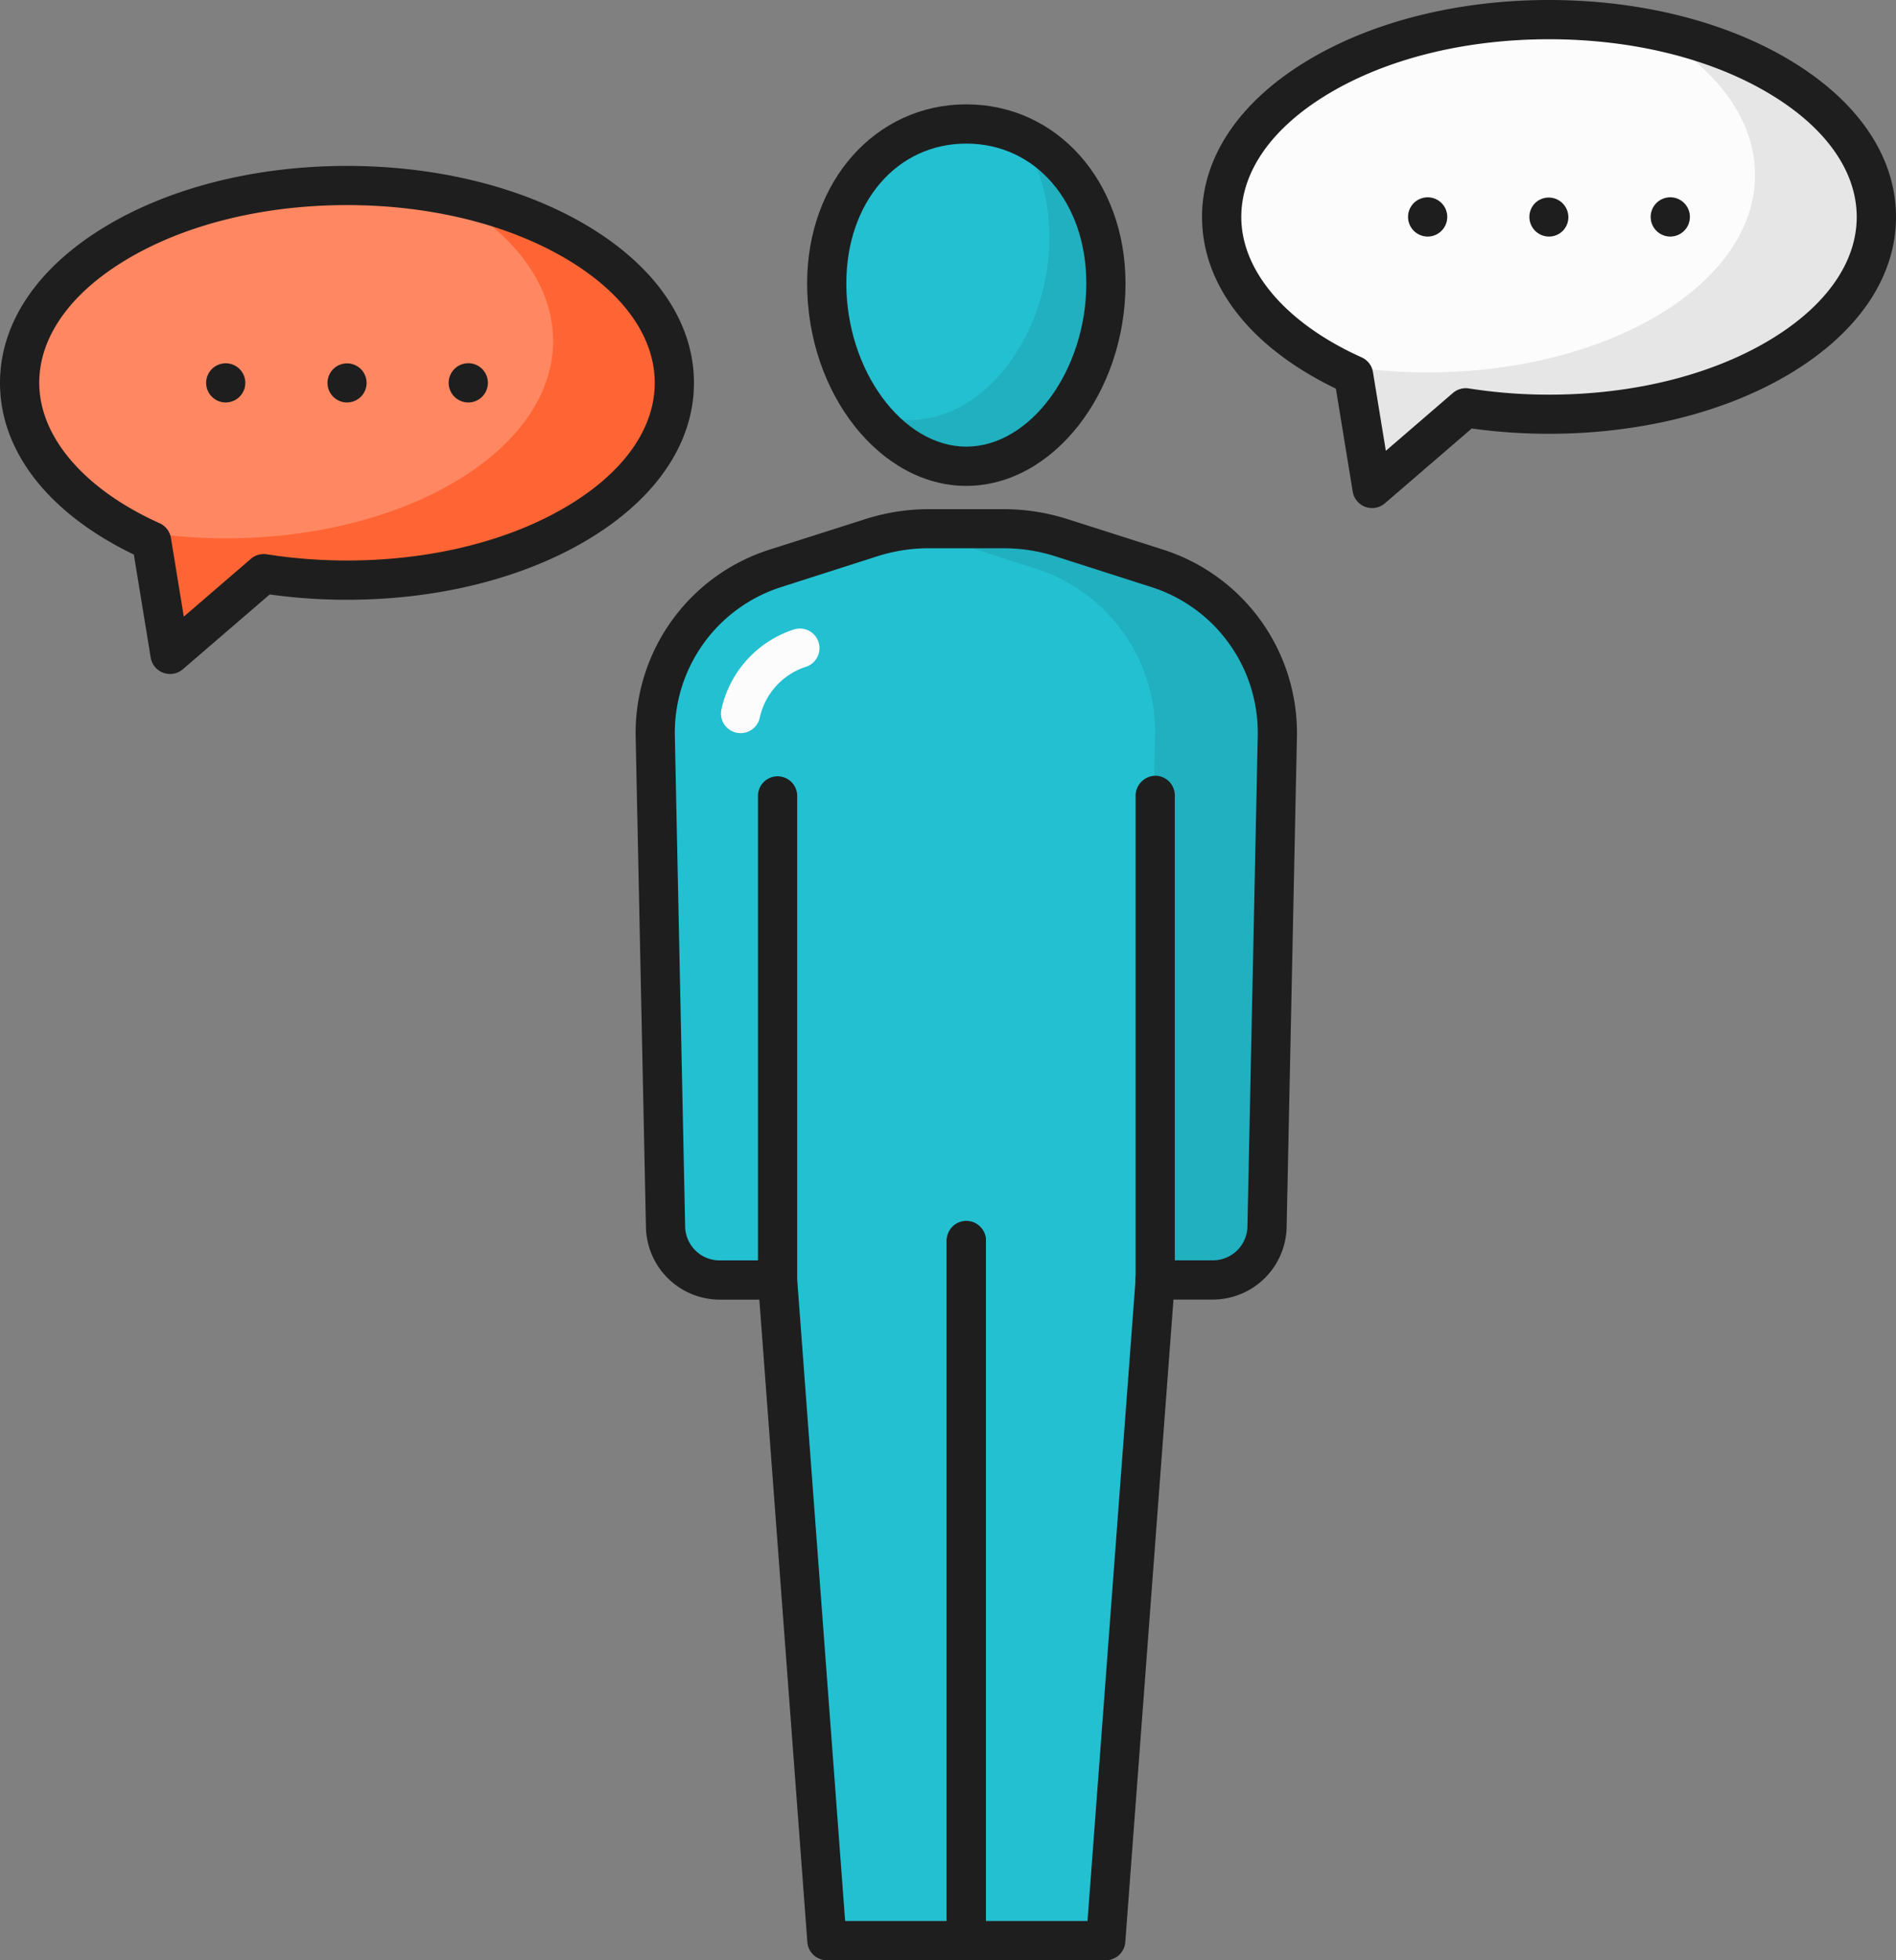 <svg xmlns="http://www.w3.org/2000/svg" width="1045.17" height="1080" viewBox="0 0 1045.17 1080"><rect x="0" y="0" width="1045.17" height="1080" fill="#808080" stroke="none"/><g id="Слой_2" data-name="Слой 2"><g id="team02_520843266"><g id="team02_520843266-2" data-name="team02_520843266"><path d="M191.27 102.21c-99.67.0-180.46 48.67-180.46 108.73.0 35.71 28.59 67.4 72.72 87.21l10.2 62.38 51.64-44.43a295.26 295.26.0 0 0 45.9 3.55c99.67.0 180.47-48.67 180.47-108.71S290.94 102.21 191.27 102.21z" fill="#ff8862"/><path d="M245.42 107.2c36.52 19.91 59.47 48.66 59.47 80.66.0 60-80.79 108.72-180.46 108.72A294.06 294.06.0 0 1 78.52 293l-2.06 1.78c2.31 1.14 4.67 2.27 7.07 3.35l10.2 62.38 51.64-44.43a295.26 295.26.0 0 0 45.9 3.55c99.67.0 180.47-48.67 180.47-108.71C371.74 162.25 318.63 121.06 245.42 107.2z" fill="#ff6534"/><path d="M853.89 10.81c-99.67.0-180.46 48.68-180.46 108.72.0 35.71 28.59 67.4 72.72 87.22l10.2 62.37L808 224.69a295.26 295.26.0 0 0 45.9 3.55c99.67.0 180.47-48.67 180.47-108.71S953.56 10.81 853.89 10.81z" fill="#fcfcfc"/><path d="M908 15.8c36.52 19.9 59.47 48.66 59.47 80.65.0 60-80.79 108.72-180.46 108.72a294.06 294.06.0 0 1-45.91-3.56l-2.06 1.78c2.31 1.16 4.67 2.27 7.07 3.36l10.2 62.37L808 224.69a295.26 295.26.0 0 0 45.9 3.55c99.67.0 180.47-48.67 180.47-108.71C1034.36 70.86 981.25 29.65 908 15.8z" fill="#e6e6e6"/><path d="M704.14 405.36l-5.69 270.8a29.7 29.7.0 0 1-29.72 29.07h-32l-27.21 364H455.83l-27.23-364h-32a29.69 29.69.0 0 1-29.69-29.07l-5.71-270.8A94.6 94.6.0 0 1 427 313.31l53.3-17a104.47 104.47.0 0 1 31.82-5H553.3a104.47 104.47.0 0 1 31.82 5l53.3 17A94.58 94.58.0 0 1 704.14 405.36z" fill="#23c0d1"/><path d="M638.42 313.31l-53.3-17a104.47 104.47.0 0 0-31.82-5H512.07a104.11 104.11.0 0 0-13.09.84 105 105 0 0 1 18.73 4.13l53.3 17a94.58 94.58.0 0 1 65.72 92.05L631 676.16a72.59 72.59.0 0 0 5.72 29.07h32a29.7 29.7.0 0 0 29.72-29.07l5.69-270.8A94.58 94.58.0 0 0 638.42 313.31z" fill="#20b0bf"/><path d="M609.64 156.16c0 52.08-34.46 100.74-77 100.74s-76.95-48.66-76.95-100.74 34.45-87.85 76.95-87.85S609.64 104.08 609.64 156.16z" fill="#23c0d1"/><path d="M561.62 74.27c10.55 14.8 16.87 34.09 16.87 56.38.0 52.07-34.45 100.72-76.95 100.72a57.35 57.35.0 0 1-22.89-4.84c13.89 18.4 33 30.37 54 30.37 42.5.0 77-48.66 77-100.74C609.64 116.64 589.77 86.5 561.62 74.27z" fill="#20b0bf"/><path d="M93.73 371.33a10.8 10.8.0 0 1-10.66-9.05l-9.28-56.74C26.8 282.91.0 248.66.0 210.94c0-33 20.63-63.57 58.08-86.13 35.76-21.54 83.05-33.4 133.19-33.4s97.45 11.86 133.19 33.4c37.46 22.56 58.08 53.15 58.08 86.13s-20.62 63.56-58.08 86.13c-35.74 21.52-83 33.38-133.19 33.38a309.46 309.46.0 0 1-42.6-2.93l-47.89 41.21A10.86 10.86.0 0 1 93.73 371.33zM191.27 113c-46.27.0-89.6 10.76-122 30.29-30.71 18.5-47.63 42.52-47.63 67.62.0 29.78 24.81 58.7 66.35 77.36a10.77 10.77.0 0 1 6.23 8.11l7.1 43.36 37-31.87a10.86 10.86.0 0 1 8.74-2.48 284.11 284.11.0 0 0 44.21 3.42c46.27.0 89.61-10.76 122-30.28C344 260.05 360.93 236 360.93 210.94S344 161.82 313.31 143.32C280.88 123.79 237.54 113 191.27 113z" fill="#1e1e1e"/><path d="M124.42 221.74a10.79 10.79.0 1 1 7.64-3.16A11 11 0 0 1 124.42 221.74z" fill="#1e1e1e"/><path d="M191.28 221.74a10.77 10.77.0 1 1 7.65-3.16A10.93 10.93.0 0 1 191.28 221.74z" fill="#1e1e1e"/><path d="M258.14 221.74a11 11 0 0 1-7.65-3.16 10.82 10.82.0 0 1 7.65-18.46 10.81 10.81.0 1 1 0 21.62z" fill="#1e1e1e"/><path d="M756.35 279.93a10.84 10.84.0 0 1-10.66-9.06l-9.28-56.75c-47-22.64-73.79-56.87-73.79-94.59.0-33 20.63-63.57 58.09-86.13C756.45 11.86 803.75.0 853.89.0s97.44 11.86 133.19 33.4c37.45 22.56 58.09 53.15 58.09 86.13s-20.64 63.55-58.09 86.12C951.33 227.18 904 239 853.89 239a309.46 309.46.0 0 1-42.6-2.93L763.4 277.32A10.87 10.87.0 0 1 756.35 279.93zM853.89 21.62c-46.27.0-89.6 10.76-122 30.29-30.71 18.5-47.63 42.52-47.63 67.62.0 29.78 24.81 58.7 66.35 77.36a10.77 10.77.0 0 1 6.23 8.11l7.1 43.37 37-31.88a10.87 10.87.0 0 1 8.74-2.48 284.11 284.11.0 0 0 44.21 3.43c46.27.0 89.61-10.76 122-30.29 30.71-18.51 47.63-42.52 47.63-67.62s-16.92-49.12-47.63-67.62C943.5 32.38 900.16 21.62 853.89 21.62z" fill="#1e1e1e"/><path d="M787 130.33a10.82 10.82.0 0 1-7.65-18.46 11 11 0 0 1 7.65-3.16 10.86 10.86.0 0 1 7.64 3.16 10.83 10.83.0 0 1 0 15.29A10.74 10.74.0 0 1 787 130.33z" fill="#1e1e1e"/><path d="M853.89 130.33a10.81 10.81.0 0 1-7.64-18.46 10.81 10.81.0 0 1 15.28 15.29A10.78 10.78.0 0 1 853.89 130.33z" fill="#1e1e1e"/><path d="M920.75 130.33a10.81 10.81.0 0 1-7.64-18.46 10.8 10.8.0 0 1 18.44 7.65 10.81 10.81.0 0 1-10.8 10.81z" fill="#1e1e1e"/><path d="M408.26 403.92a11.5 11.5.0 0 1-2.32-.24 10.81 10.81.0 0 1-8.25-12.87 59.74 59.74.0 0 1 39.95-44 10.8 10.8.0 1 1 6.59 20.58 38 38 0 0 0-25.42 28.08A10.81 10.81.0 0 1 408.26 403.92z" fill="#fcfcfc"/><path d="M532.68 1080H455.82a10.81 10.81.0 0 1-10.77-10L417.84 706c0-.28.0-.54.0-.81v-267a10.81 10.81.0 0 1 21.61.0V704.83l26.43 353.55h56V683.78a10.81 10.81.0 1 1 21.61.0v385.41A10.82 10.82.0 0 1 532.68 1080z" fill="#1e1e1e"/><path d="M609.55 1080H532.72a10.84 10.84.0 0 1-10.84-10.84v-385A11.05 11.05.0 0 1 532.5 673a10.8 10.8.0 0 1 11 10.8v374.57a0 0 0 0 0 0 0h56L626 704.83h0V438.61a11.06 11.06.0 0 1 10.62-11.19 10.8 10.8.0 0 1 11 10.8V705.13v.91L620.32 1070A10.81 10.81.0 0 1 609.55 1080z" fill="#1e1e1e"/><path d="M668.74 716h-32a10.81 10.81.0 0 1 0-21.62h32a19 19 0 0 0 18.91-18.5l5.69-270.78a84.25 84.25.0 0 0-58.21-81.52l-53.31-17.07a93.69 93.69.0 0 0-28.53-4.45H512.07a93.74 93.74.0 0 0-28.53 4.45l-53.3 17.07A84.24 84.24.0 0 0 372 405.14l5.69 270.78a19 19 0 0 0 18.91 18.5h32a10.81 10.81.0 1 1 0 21.62h-32a40.76 40.76.0 0 1-40.52-39.68l-5.68-270.77A106 106 0 0 1 423.65 303L477 286a115.37 115.37.0 0 1 35.11-5.47h41.22A115.39 115.39.0 0 1 588.41 286L641.71 303a106 106 0 0 1 73.23 102.55l-5.69 270.77A40.75 40.75.0 0 1 668.74 716z" fill="#1e1e1e"/><path d="M532.68 267.7c-47.57.0-87.75-51.07-87.75-111.54.0-56.25 37.72-98.67 87.75-98.67s87.76 42.42 87.76 98.67C620.44 216.63 580.25 267.7 532.68 267.7zm0-188.59c-38.32.0-66.14 32.4-66.14 77.05.0 47.9 30.91 89.92 66.14 89.92s66.15-42 66.15-89.92C598.83 111.51 571 79.11 532.68 79.11z" fill="#1e1e1e"/></g></g></g></svg>